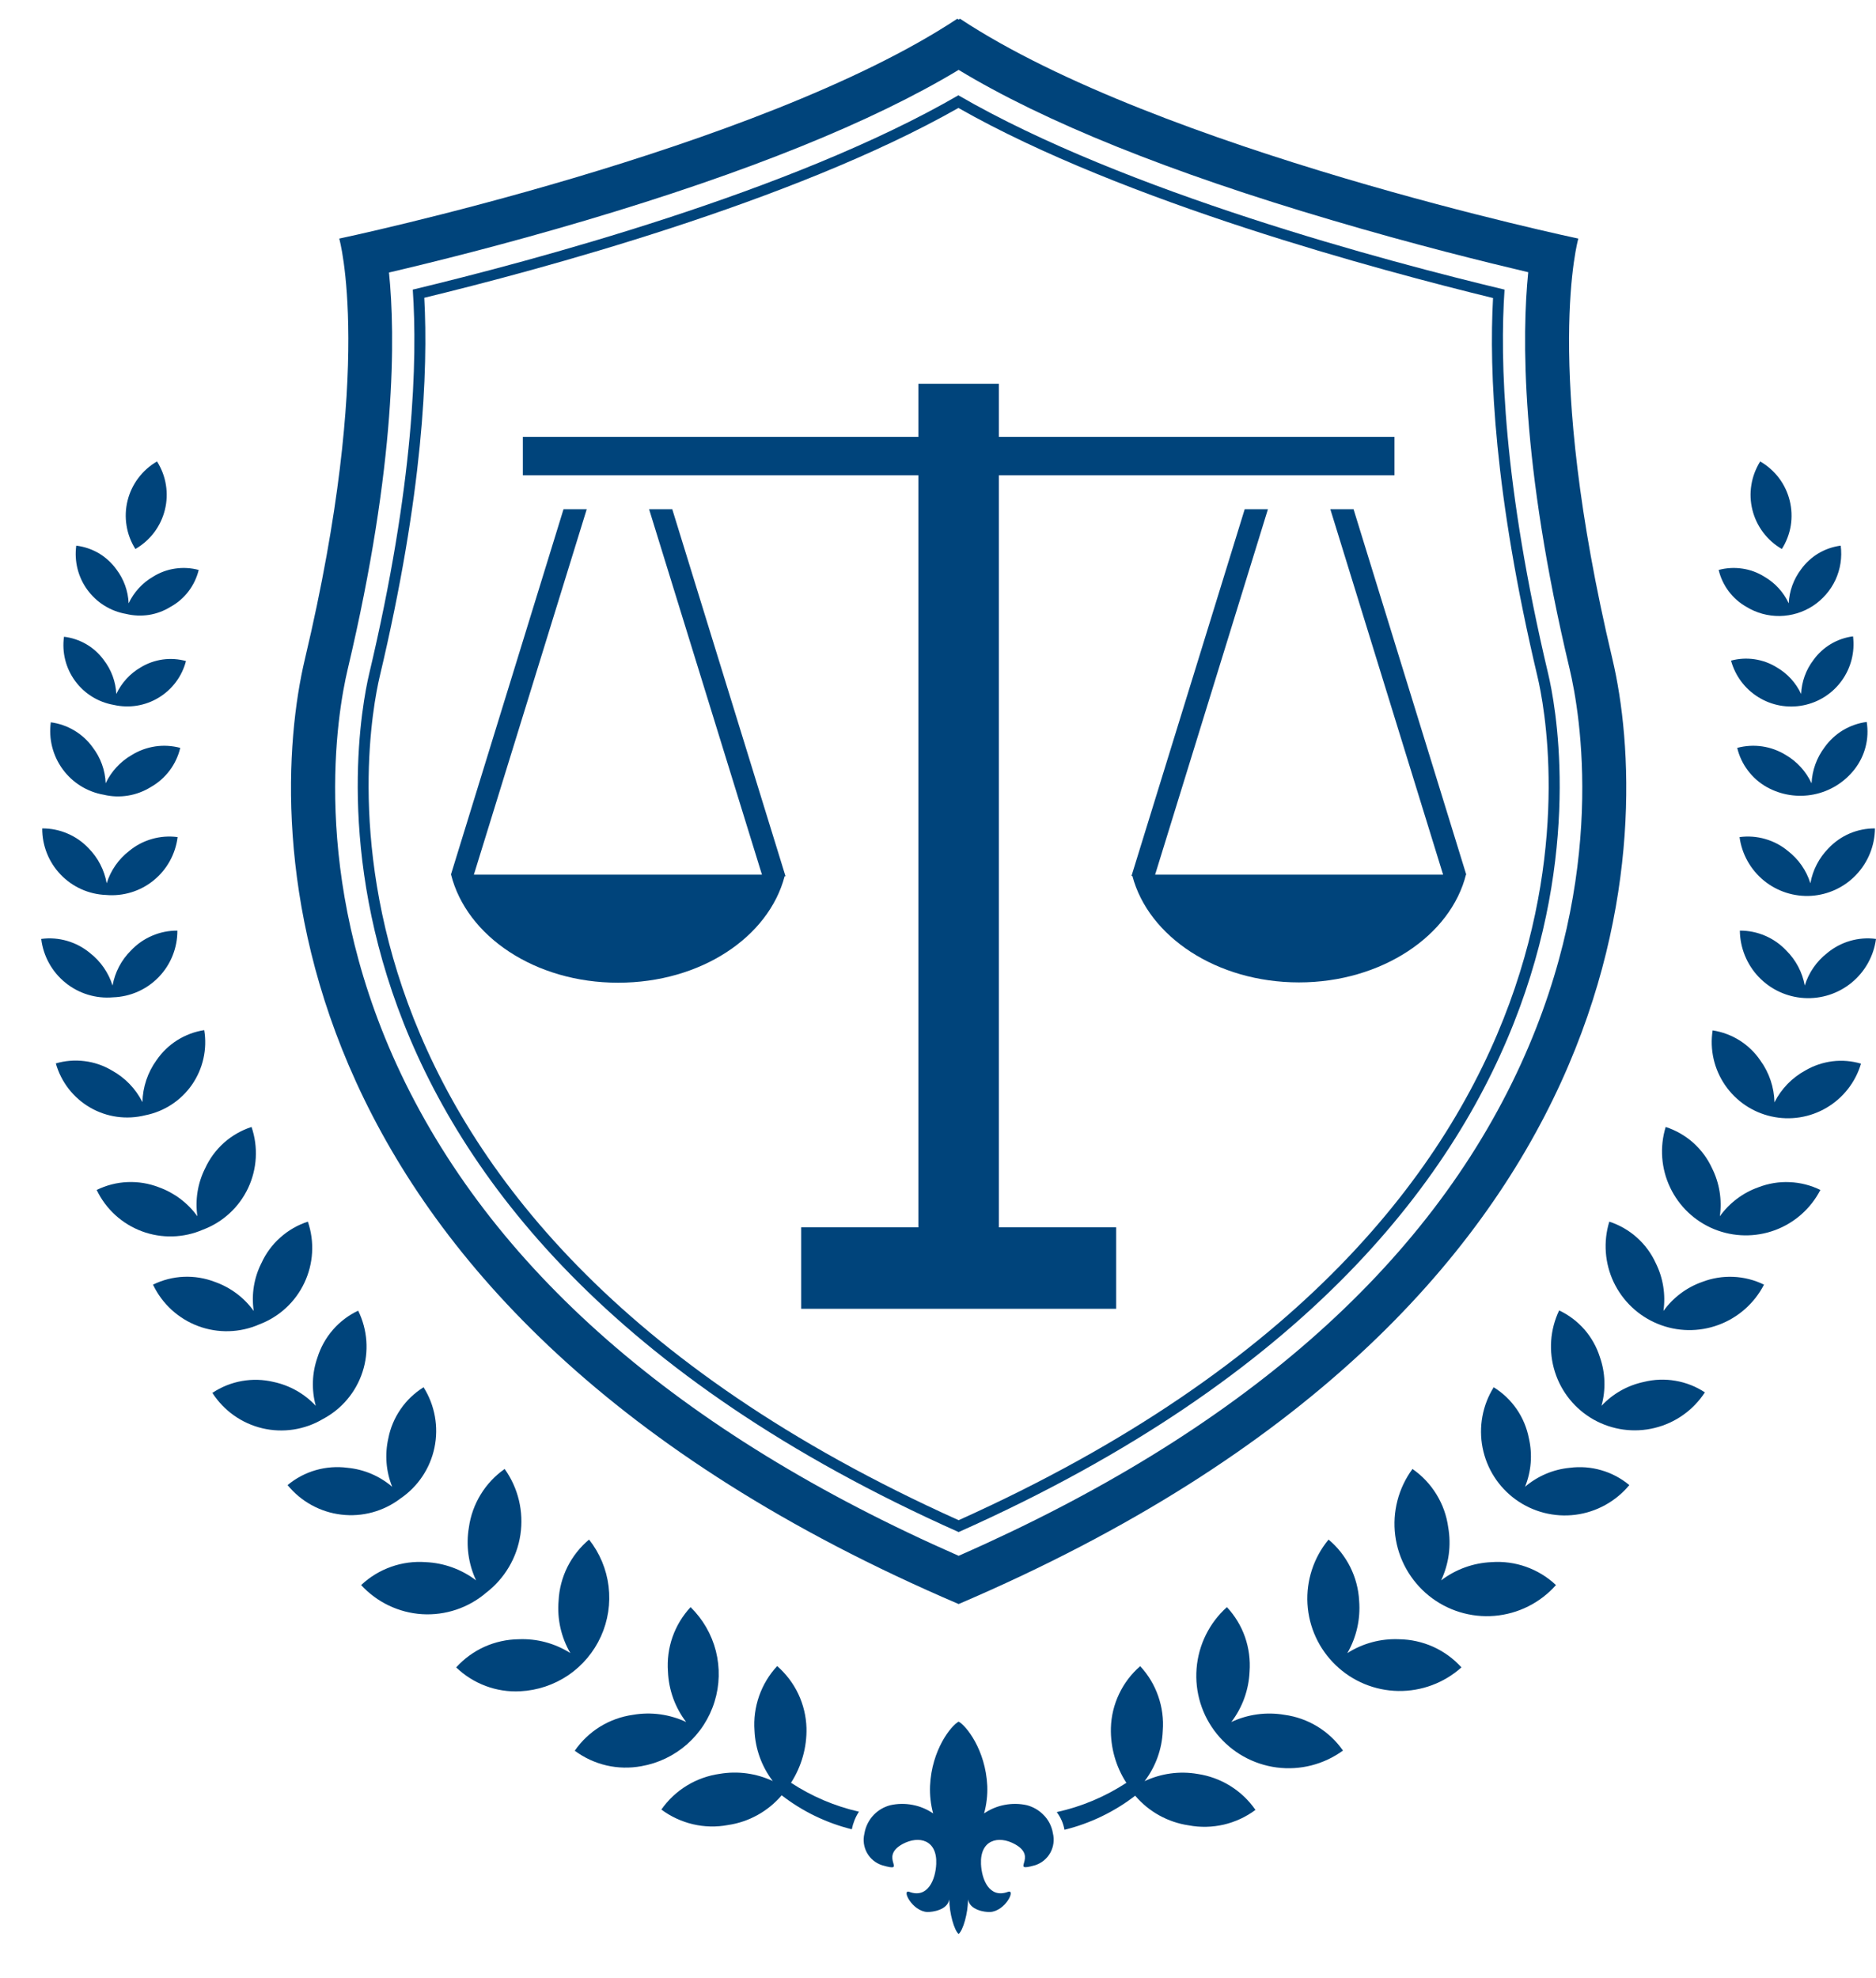 <svg width="37" height="39" viewBox="0 0 37 39" fill="none" xmlns="http://www.w3.org/2000/svg">
<g id="Group 79">
<path id="Vector" d="M18.907 1.378C20.602 2.404 23.074 3.4 26.255 4.337C27.883 4.82 29.306 5.17 30.141 5.367C30.017 6.598 29.988 9.12 30.957 13.187C31.166 14.066 31.712 17.225 29.997 20.977C28.166 24.985 24.433 28.247 18.907 30.674C13.38 28.247 9.65 24.985 7.817 20.977C6.109 17.232 6.649 14.072 6.858 13.193C7.822 9.126 7.797 6.604 7.672 5.373C8.513 5.176 9.932 4.826 11.56 4.343C14.739 3.4 17.205 2.404 18.907 1.378ZM18.935 0.37L18.907 0.385L18.88 0.37C14.957 2.964 6.691 4.704 6.691 4.704C6.691 4.704 7.395 7.168 6.014 12.992C5.234 16.278 5.201 25.767 18.907 31.625C32.612 25.767 32.579 16.278 31.801 12.992C30.418 7.168 31.129 4.704 31.129 4.704C31.129 4.704 22.862 2.964 18.935 0.37Z" fill="#00447B"/>
<path id="Vector_2" d="M18.907 2.131C22.18 3.99 27.23 5.334 29.447 5.876C29.367 7.315 29.469 9.737 30.324 13.342C30.577 14.411 32.397 23.909 18.907 29.972C5.416 23.909 7.238 14.406 7.489 13.338C8.345 9.733 8.446 7.31 8.368 5.871C10.583 5.334 15.633 3.986 18.907 2.126M18.907 1.876C15.613 3.787 10.455 5.154 8.141 5.71C8.235 7.083 8.17 9.539 7.279 13.294C7.024 14.389 5.164 24.08 18.907 30.206C32.655 24.08 30.795 14.389 30.536 13.292C29.645 9.538 29.579 7.083 29.674 5.71C27.359 5.156 22.198 3.789 18.907 1.882V1.876Z" fill="#00447B"/>
<path id="Vector_3" d="M34.445 11.965C34.642 12.086 34.87 12.148 35.102 12.145C35.334 12.141 35.56 12.073 35.754 11.947C35.948 11.82 36.103 11.642 36.201 11.432C36.298 11.222 36.334 10.988 36.304 10.758C36.149 10.778 35.999 10.83 35.864 10.91C35.73 10.991 35.613 11.098 35.522 11.225C35.375 11.419 35.29 11.652 35.279 11.895C35.176 11.675 35.009 11.492 34.798 11.37C34.665 11.287 34.517 11.232 34.361 11.21C34.206 11.187 34.048 11.196 33.897 11.237C33.933 11.39 34.001 11.533 34.095 11.658C34.189 11.783 34.308 11.888 34.445 11.965Z" fill="#00447B"/>
<path id="Vector_4" d="M3.362 11.965C3.233 12.045 3.089 12.099 2.939 12.123C2.788 12.146 2.635 12.14 2.487 12.104C2.18 12.051 1.907 11.88 1.724 11.63C1.54 11.379 1.462 11.066 1.504 10.758C1.661 10.777 1.812 10.828 1.949 10.908C2.085 10.989 2.202 11.097 2.295 11.225C2.442 11.418 2.527 11.652 2.537 11.895C2.641 11.675 2.809 11.492 3.019 11.37C3.152 11.287 3.3 11.232 3.455 11.21C3.61 11.187 3.768 11.196 3.919 11.237C3.882 11.39 3.813 11.534 3.717 11.66C3.622 11.785 3.501 11.889 3.362 11.965Z" fill="#00447B"/>
<path id="Vector_5" d="M35.766 13.013C35.618 13.206 35.534 13.44 35.523 13.683C35.421 13.463 35.253 13.279 35.043 13.158C34.91 13.075 34.761 13.021 34.606 12.998C34.45 12.975 34.292 12.984 34.141 13.025C34.223 13.325 34.416 13.583 34.681 13.746C34.945 13.91 35.262 13.967 35.567 13.906C35.872 13.846 36.143 13.672 36.325 13.419C36.507 13.167 36.586 12.855 36.547 12.546C36.392 12.566 36.242 12.618 36.108 12.698C35.973 12.779 35.857 12.886 35.766 13.013Z" fill="#00447B"/>
<path id="Vector_6" d="M2.047 13.013C2.196 13.206 2.282 13.44 2.294 13.683C2.397 13.463 2.565 13.279 2.775 13.158C2.907 13.077 3.055 13.025 3.208 13.003C3.362 12.982 3.518 12.992 3.668 13.033C3.59 13.334 3.397 13.593 3.131 13.754C2.866 13.916 2.547 13.967 2.244 13.898C1.938 13.845 1.664 13.676 1.481 13.425C1.297 13.174 1.219 12.862 1.262 12.554C1.417 12.572 1.567 12.623 1.702 12.701C1.838 12.78 1.955 12.887 2.047 13.013Z" fill="#00447B"/>
<path id="Vector_7" d="M35.987 14.732C35.831 14.938 35.741 15.186 35.729 15.444C35.62 15.21 35.443 15.015 35.22 14.885C35.078 14.798 34.92 14.74 34.756 14.716C34.591 14.692 34.424 14.702 34.263 14.745C34.301 14.907 34.373 15.059 34.473 15.191C34.573 15.324 34.699 15.435 34.844 15.517C35.127 15.675 35.457 15.727 35.775 15.663C36.092 15.6 36.376 15.424 36.576 15.169C36.678 15.038 36.753 14.887 36.794 14.726C36.836 14.566 36.843 14.398 36.817 14.234C36.652 14.255 36.493 14.311 36.35 14.396C36.207 14.482 36.084 14.597 35.987 14.732Z" fill="#00447B"/>
<path id="Vector_8" d="M1.826 14.732C1.984 14.937 2.074 15.185 2.084 15.443C2.195 15.209 2.375 15.014 2.6 14.885C2.741 14.798 2.898 14.741 3.063 14.716C3.227 14.692 3.394 14.702 3.555 14.745C3.517 14.906 3.445 15.059 3.346 15.191C3.246 15.324 3.12 15.435 2.975 15.517C2.838 15.602 2.685 15.66 2.526 15.686C2.366 15.712 2.203 15.707 2.046 15.669C1.721 15.613 1.43 15.432 1.236 15.166C1.041 14.899 0.957 14.568 1.002 14.241C1.166 14.263 1.323 14.317 1.465 14.402C1.607 14.486 1.73 14.599 1.826 14.732Z" fill="#00447B"/>
<path id="Vector_9" d="M35.706 17.415C35.627 17.161 35.472 16.939 35.262 16.777C35.131 16.668 34.978 16.588 34.814 16.541C34.65 16.494 34.478 16.481 34.309 16.504C34.354 16.84 34.526 17.146 34.788 17.361C35.051 17.576 35.385 17.683 35.723 17.662C36.062 17.64 36.38 17.491 36.612 17.244C36.845 16.998 36.976 16.672 36.979 16.333C36.807 16.332 36.638 16.366 36.48 16.433C36.322 16.501 36.181 16.6 36.063 16.725C35.877 16.913 35.752 17.154 35.706 17.415Z" fill="#00447B"/>
<path id="Vector_10" d="M2.104 17.415C2.183 17.162 2.338 16.939 2.548 16.777C2.68 16.668 2.832 16.588 2.997 16.541C3.161 16.494 3.333 16.481 3.503 16.504C3.461 16.84 3.291 17.147 3.027 17.36C2.764 17.573 2.428 17.675 2.09 17.645C1.751 17.632 1.43 17.488 1.196 17.243C0.961 16.999 0.831 16.672 0.833 16.333C1.004 16.332 1.174 16.366 1.331 16.434C1.489 16.501 1.631 16.6 1.748 16.725C1.934 16.913 2.058 17.154 2.104 17.415Z" fill="#00447B"/>
<path id="Vector_11" d="M36.039 18.789C35.828 18.953 35.673 19.177 35.595 19.431C35.547 19.169 35.42 18.928 35.23 18.74C35.113 18.616 34.971 18.516 34.813 18.449C34.656 18.381 34.486 18.347 34.315 18.348C34.319 18.689 34.452 19.015 34.687 19.262C34.922 19.508 35.242 19.657 35.582 19.677C35.922 19.698 36.257 19.589 36.52 19.373C36.783 19.157 36.955 18.849 37 18.512C36.829 18.489 36.656 18.502 36.49 18.55C36.325 18.598 36.171 18.679 36.039 18.789Z" fill="#00447B"/>
<path id="Vector_12" d="M1.774 18.789C1.985 18.953 2.14 19.177 2.22 19.431C2.267 19.169 2.393 18.928 2.583 18.74C2.7 18.616 2.842 18.516 3 18.449C3.157 18.381 3.327 18.347 3.498 18.348C3.5 18.689 3.368 19.018 3.131 19.263C2.894 19.509 2.571 19.652 2.23 19.663C1.891 19.693 1.553 19.589 1.289 19.374C1.024 19.159 0.854 18.85 0.813 18.512C0.984 18.489 1.157 18.502 1.323 18.55C1.488 18.598 1.642 18.679 1.774 18.789Z" fill="#00447B"/>
<path id="Vector_13" d="M35.607 21.105C35.344 21.248 35.132 21.467 34.997 21.734C34.991 21.437 34.894 21.149 34.719 20.908C34.612 20.75 34.472 20.615 34.31 20.513C34.148 20.411 33.967 20.344 33.778 20.315C33.719 20.692 33.806 21.076 34.021 21.391C34.236 21.706 34.562 21.928 34.934 22.011C35.306 22.095 35.696 22.034 36.025 21.84C36.353 21.647 36.596 21.336 36.704 20.971C36.522 20.917 36.33 20.901 36.142 20.924C35.953 20.948 35.771 21.009 35.607 21.105Z" fill="#00447B"/>
<path id="Vector_14" d="M2.206 21.105C2.465 21.247 2.676 21.465 2.809 21.729C2.816 21.432 2.912 21.145 3.086 20.904C3.194 20.746 3.333 20.611 3.495 20.509C3.657 20.407 3.838 20.339 4.028 20.31C4.09 20.686 4.004 21.071 3.787 21.385C3.57 21.698 3.24 21.914 2.867 21.988C2.497 22.081 2.106 22.027 1.777 21.836C1.447 21.645 1.205 21.333 1.101 20.966C1.285 20.912 1.478 20.897 1.668 20.921C1.858 20.944 2.041 21.007 2.206 21.105Z" fill="#00447B"/>
<path id="Vector_15" d="M34.683 23.407C34.376 23.516 34.11 23.716 33.92 23.98C33.966 23.656 33.913 23.326 33.767 23.034C33.679 22.842 33.552 22.671 33.395 22.53C33.237 22.39 33.052 22.284 32.852 22.219C32.731 22.614 32.762 23.04 32.94 23.413C33.117 23.786 33.427 24.079 33.81 24.235C34.192 24.39 34.619 24.397 35.007 24.254C35.394 24.111 35.714 23.828 35.903 23.461C35.714 23.368 35.508 23.316 35.298 23.307C35.088 23.297 34.879 23.332 34.683 23.407Z" fill="#00447B"/>
<path id="Vector_16" d="M3.131 23.407C3.437 23.517 3.703 23.716 3.893 23.98C3.846 23.656 3.899 23.326 4.046 23.034C4.134 22.842 4.261 22.671 4.418 22.53C4.576 22.39 4.761 22.284 4.961 22.219C5.096 22.614 5.071 23.047 4.893 23.425C4.714 23.803 4.396 24.096 4.005 24.243C3.622 24.41 3.189 24.422 2.798 24.276C2.406 24.13 2.087 23.838 1.907 23.461C2.096 23.368 2.303 23.315 2.513 23.306C2.724 23.297 2.934 23.331 3.131 23.407Z" fill="#00447B"/>
<path id="Vector_17" d="M33.57 25.275C33.264 25.383 32.998 25.583 32.808 25.847C32.854 25.523 32.801 25.193 32.655 24.901C32.567 24.709 32.44 24.538 32.283 24.398C32.125 24.257 31.94 24.151 31.74 24.086C31.619 24.481 31.65 24.907 31.827 25.28C32.005 25.653 32.315 25.946 32.698 26.102C33.08 26.258 33.507 26.265 33.895 26.121C34.282 25.978 34.602 25.695 34.791 25.328C34.602 25.235 34.396 25.183 34.186 25.174C33.976 25.165 33.767 25.199 33.57 25.275Z" fill="#00447B"/>
<path id="Vector_18" d="M4.241 25.275C4.548 25.384 4.814 25.583 5.004 25.847C4.956 25.523 5.009 25.193 5.157 24.901C5.245 24.709 5.371 24.538 5.529 24.398C5.687 24.257 5.871 24.151 6.072 24.086C6.207 24.482 6.182 24.914 6.003 25.292C5.825 25.67 5.507 25.963 5.115 26.111C4.733 26.279 4.3 26.291 3.908 26.145C3.516 25.998 3.197 25.706 3.018 25.328C3.207 25.235 3.413 25.182 3.624 25.173C3.834 25.164 4.045 25.199 4.241 25.275Z" fill="#00447B"/>
<path id="Vector_19" d="M32.42 27.246C32.1 27.314 31.809 27.478 31.586 27.717C31.673 27.402 31.663 27.068 31.555 26.759C31.492 26.558 31.388 26.372 31.25 26.213C31.111 26.055 30.942 25.926 30.751 25.836C30.57 26.215 30.54 26.647 30.667 27.047C30.793 27.447 31.067 27.783 31.432 27.989C31.798 28.194 32.228 28.253 32.635 28.153C33.042 28.054 33.396 27.803 33.625 27.452C33.45 27.336 33.252 27.258 33.044 27.223C32.837 27.187 32.624 27.195 32.42 27.246Z" fill="#00447B"/>
<path id="Vector_20" d="M5.395 27.246C5.714 27.314 6.005 27.478 6.228 27.717C6.142 27.403 6.153 27.071 6.261 26.764C6.324 26.563 6.428 26.377 6.566 26.218C6.704 26.059 6.873 25.931 7.064 25.841C7.249 26.217 7.28 26.651 7.15 27.049C7.02 27.448 6.74 27.781 6.369 27.977C6.01 28.19 5.582 28.256 5.175 28.16C4.769 28.064 4.415 27.814 4.189 27.462C4.364 27.345 4.562 27.265 4.769 27.228C4.977 27.191 5.19 27.197 5.395 27.246Z" fill="#00447B"/>
<path id="Vector_21" d="M30.96 28.939C30.635 28.97 30.327 29.101 30.078 29.313C30.201 29.01 30.227 28.677 30.154 28.358C30.114 28.151 30.032 27.955 29.913 27.782C29.793 27.609 29.639 27.462 29.46 27.351C29.238 27.707 29.16 28.133 29.241 28.545C29.322 28.956 29.556 29.321 29.896 29.566C30.236 29.811 30.656 29.918 31.072 29.865C31.488 29.812 31.867 29.602 32.135 29.28C31.973 29.145 31.785 29.045 31.583 28.987C31.381 28.928 31.169 28.912 30.96 28.939Z" fill="#00447B"/>
<path id="Vector_22" d="M6.855 28.939C7.18 28.97 7.487 29.101 7.735 29.313C7.613 29.01 7.587 28.677 7.659 28.358C7.699 28.151 7.782 27.956 7.902 27.782C8.021 27.609 8.176 27.462 8.354 27.351C8.577 27.705 8.654 28.131 8.569 28.541C8.484 28.95 8.243 29.31 7.897 29.545C7.564 29.798 7.146 29.912 6.731 29.862C6.316 29.813 5.936 29.604 5.672 29.28C5.835 29.144 6.024 29.044 6.228 28.985C6.431 28.927 6.645 28.911 6.855 28.939Z" fill="#00447B"/>
<path id="Vector_23" d="M29.415 30.799C29.055 30.815 28.709 30.941 28.423 31.159C28.576 30.833 28.625 30.468 28.563 30.113C28.532 29.882 28.453 29.661 28.331 29.463C28.21 29.265 28.049 29.095 27.858 28.962C27.58 29.34 27.458 29.81 27.518 30.275C27.578 30.74 27.815 31.164 28.179 31.459C28.544 31.754 29.008 31.897 29.476 31.858C29.943 31.819 30.377 31.602 30.688 31.251C30.519 31.091 30.318 30.969 30.099 30.891C29.88 30.813 29.646 30.782 29.415 30.799Z" fill="#00447B"/>
<path id="Vector_24" d="M8.397 30.799C8.757 30.815 9.104 30.941 9.39 31.159C9.237 30.833 9.188 30.468 9.248 30.113C9.28 29.883 9.36 29.662 9.481 29.464C9.602 29.266 9.763 29.095 9.953 28.962C10.221 29.337 10.332 29.801 10.264 30.257C10.196 30.712 9.953 31.123 9.587 31.403C9.237 31.702 8.784 31.853 8.324 31.825C7.865 31.796 7.434 31.59 7.123 31.251C7.293 31.091 7.493 30.969 7.713 30.891C7.932 30.813 8.165 30.782 8.397 30.799Z" fill="#00447B"/>
<path id="Vector_25" d="M27.594 32.319C27.234 32.303 26.878 32.399 26.574 32.592C26.754 32.279 26.835 31.92 26.806 31.56C26.794 31.329 26.734 31.102 26.63 30.894C26.526 30.687 26.381 30.503 26.203 30.354C25.91 30.708 25.761 31.16 25.787 31.62C25.813 32.079 26.012 32.511 26.344 32.83C26.675 33.149 27.115 33.331 27.575 33.339C28.035 33.347 28.481 33.181 28.824 32.874C28.668 32.702 28.479 32.564 28.267 32.468C28.055 32.373 27.826 32.322 27.594 32.319Z" fill="#00447B"/>
<path id="Vector_26" d="M10.228 32.319C10.588 32.303 10.944 32.399 11.249 32.592C11.067 32.28 10.986 31.92 11.017 31.56C11.028 31.329 11.088 31.102 11.191 30.894C11.295 30.687 11.44 30.503 11.618 30.354C11.828 30.62 11.962 30.939 12.003 31.276C12.044 31.612 11.992 31.954 11.852 32.263C11.712 32.572 11.489 32.837 11.209 33.028C10.928 33.218 10.6 33.328 10.261 33.345C10.03 33.358 9.798 33.322 9.58 33.241C9.363 33.16 9.164 33.035 8.997 32.874C9.153 32.702 9.343 32.564 9.554 32.468C9.766 32.373 9.996 32.322 10.228 32.319Z" fill="#00447B"/>
<path id="Vector_27" d="M25.332 33.809C24.977 33.749 24.611 33.798 24.285 33.951C24.504 33.664 24.629 33.318 24.645 32.958C24.662 32.727 24.631 32.494 24.555 32.275C24.478 32.056 24.356 31.855 24.198 31.686C23.851 31.997 23.637 32.431 23.6 32.896C23.563 33.362 23.706 33.824 24 34.186C24.293 34.549 24.715 34.786 25.178 34.847C25.641 34.908 26.109 34.789 26.487 34.514C26.354 34.323 26.182 34.161 25.983 34.04C25.785 33.919 25.563 33.84 25.332 33.809Z" fill="#00447B"/>
<path id="Vector_28" d="M12.486 33.809C12.841 33.748 13.206 33.798 13.533 33.951C13.314 33.665 13.189 33.318 13.174 32.958C13.157 32.727 13.187 32.494 13.264 32.275C13.341 32.056 13.462 31.856 13.62 31.686C13.862 31.923 14.035 32.222 14.119 32.551C14.202 32.88 14.194 33.226 14.093 33.55C13.993 33.875 13.805 34.165 13.55 34.39C13.295 34.614 12.984 34.764 12.649 34.822C12.421 34.864 12.187 34.859 11.961 34.807C11.735 34.754 11.522 34.656 11.336 34.517C11.468 34.326 11.638 34.164 11.836 34.042C12.034 33.92 12.256 33.841 12.486 33.809Z" fill="#00447B"/>
<path id="Vector_29" d="M35.143 10.824C35.232 10.684 35.292 10.527 35.319 10.363C35.345 10.199 35.338 10.031 35.298 9.87C35.258 9.708 35.186 9.557 35.086 9.424C34.986 9.292 34.86 9.181 34.716 9.098C34.628 9.239 34.568 9.396 34.542 9.559C34.515 9.723 34.522 9.891 34.562 10.052C34.602 10.213 34.674 10.364 34.774 10.497C34.874 10.63 34.999 10.741 35.143 10.824Z" fill="#00447B"/>
<path id="Vector_30" d="M2.67 10.824C2.581 10.683 2.522 10.527 2.496 10.363C2.469 10.199 2.476 10.031 2.516 9.87C2.556 9.709 2.628 9.557 2.728 9.425C2.828 9.292 2.953 9.181 3.097 9.098C3.186 9.239 3.246 9.395 3.272 9.559C3.299 9.723 3.292 9.891 3.252 10.052C3.212 10.214 3.14 10.365 3.04 10.498C2.94 10.63 2.814 10.741 2.67 10.824Z" fill="#00447B"/>
<path id="Vector_31" d="M23.62 34.975C23.265 34.914 22.901 34.964 22.575 35.117C22.793 34.83 22.919 34.483 22.933 34.123C22.951 33.892 22.92 33.659 22.843 33.44C22.767 33.221 22.646 33.02 22.488 32.85C22.312 33.002 22.17 33.189 22.071 33.399C21.971 33.609 21.916 33.838 21.91 34.07C21.901 34.453 22.007 34.829 22.215 35.15C21.796 35.424 21.331 35.62 20.842 35.727C20.92 35.83 20.972 35.949 20.994 36.076C21.501 35.951 21.976 35.722 22.389 35.404C22.659 35.721 23.035 35.929 23.448 35.989C23.676 36.032 23.91 36.026 24.136 35.974C24.362 35.921 24.575 35.823 24.761 35.684C24.63 35.494 24.461 35.333 24.264 35.211C24.068 35.089 23.849 35.009 23.62 34.975Z" fill="#00447B"/>
<path id="Vector_32" d="M16.941 35.719C16.464 35.611 16.01 35.417 15.601 35.149C15.808 34.827 15.915 34.451 15.906 34.069C15.899 33.836 15.844 33.608 15.745 33.398C15.645 33.188 15.503 33.001 15.328 32.848C15.17 33.018 15.049 33.219 14.972 33.438C14.895 33.658 14.864 33.89 14.881 34.122C14.897 34.482 15.023 34.829 15.241 35.115C14.915 34.962 14.55 34.913 14.194 34.973C13.965 35.005 13.744 35.084 13.546 35.205C13.348 35.326 13.177 35.487 13.044 35.677C13.23 35.816 13.443 35.914 13.669 35.967C13.895 36.02 14.13 36.025 14.358 35.982C14.77 35.922 15.146 35.713 15.417 35.396C15.826 35.713 16.297 35.941 16.8 36.066C16.825 35.942 16.872 35.825 16.941 35.719Z" fill="#00447B"/>
<path id="Vector_33" d="M20.766 36.144C20.743 36.002 20.675 35.872 20.572 35.773C20.483 35.685 20.373 35.623 20.253 35.591C20.109 35.559 19.959 35.557 19.814 35.585C19.669 35.612 19.531 35.67 19.409 35.753C19.457 35.577 19.479 35.394 19.472 35.211C19.438 34.493 19.049 34.017 18.907 33.944C18.764 34.017 18.375 34.493 18.343 35.211C18.336 35.394 18.356 35.577 18.404 35.753C18.282 35.67 18.144 35.612 17.999 35.585C17.854 35.557 17.704 35.559 17.56 35.591C17.437 35.623 17.326 35.687 17.237 35.777C17.137 35.88 17.071 36.011 17.048 36.153C17.017 36.282 17.036 36.417 17.101 36.533C17.166 36.648 17.272 36.735 17.398 36.775C17.925 36.928 17.318 36.623 17.801 36.357C18.125 36.182 18.488 36.275 18.465 36.751C18.451 37.056 18.3 37.434 17.936 37.3C17.772 37.24 17.99 37.684 18.291 37.697C18.395 37.697 18.683 37.66 18.723 37.449C18.723 37.716 18.819 38.06 18.907 38.13C18.996 38.057 19.092 37.716 19.092 37.449C19.13 37.66 19.418 37.7 19.524 37.697C19.829 37.684 20.042 37.239 19.878 37.3C19.513 37.434 19.362 37.059 19.348 36.751C19.327 36.275 19.69 36.182 20.012 36.357C20.497 36.62 19.89 36.922 20.415 36.775C20.543 36.734 20.65 36.646 20.715 36.529C20.78 36.411 20.798 36.274 20.766 36.144Z" fill="#00447B"/>
<path id="Vector_34" d="M19.701 9.371H27.503V8.613H19.701V7.566H18.113V8.613H10.312V9.371H18.113V24.198H15.801V25.804H22.014V24.198H19.701V9.371Z" fill="#00447B"/>
<path id="Vector_35" d="M28.902 17.245H28.919L26.696 10.04H26.238L28.462 17.245H22.782L25.007 10.04H24.549L22.316 17.271H22.334C22.651 18.469 24 19.369 25.62 19.369C27.241 19.369 28.615 18.453 28.916 17.233L28.902 17.245Z" fill="#00447B"/>
<path id="Vector_36" d="M13.259 10.04H12.802L15.028 17.245H9.346L11.572 10.04H11.114L8.895 17.239C9.2 18.46 10.554 19.375 12.19 19.375C13.825 19.375 15.159 18.475 15.475 17.277H15.493L13.259 10.04Z" fill="#00447B"/>
</g>
</svg>
